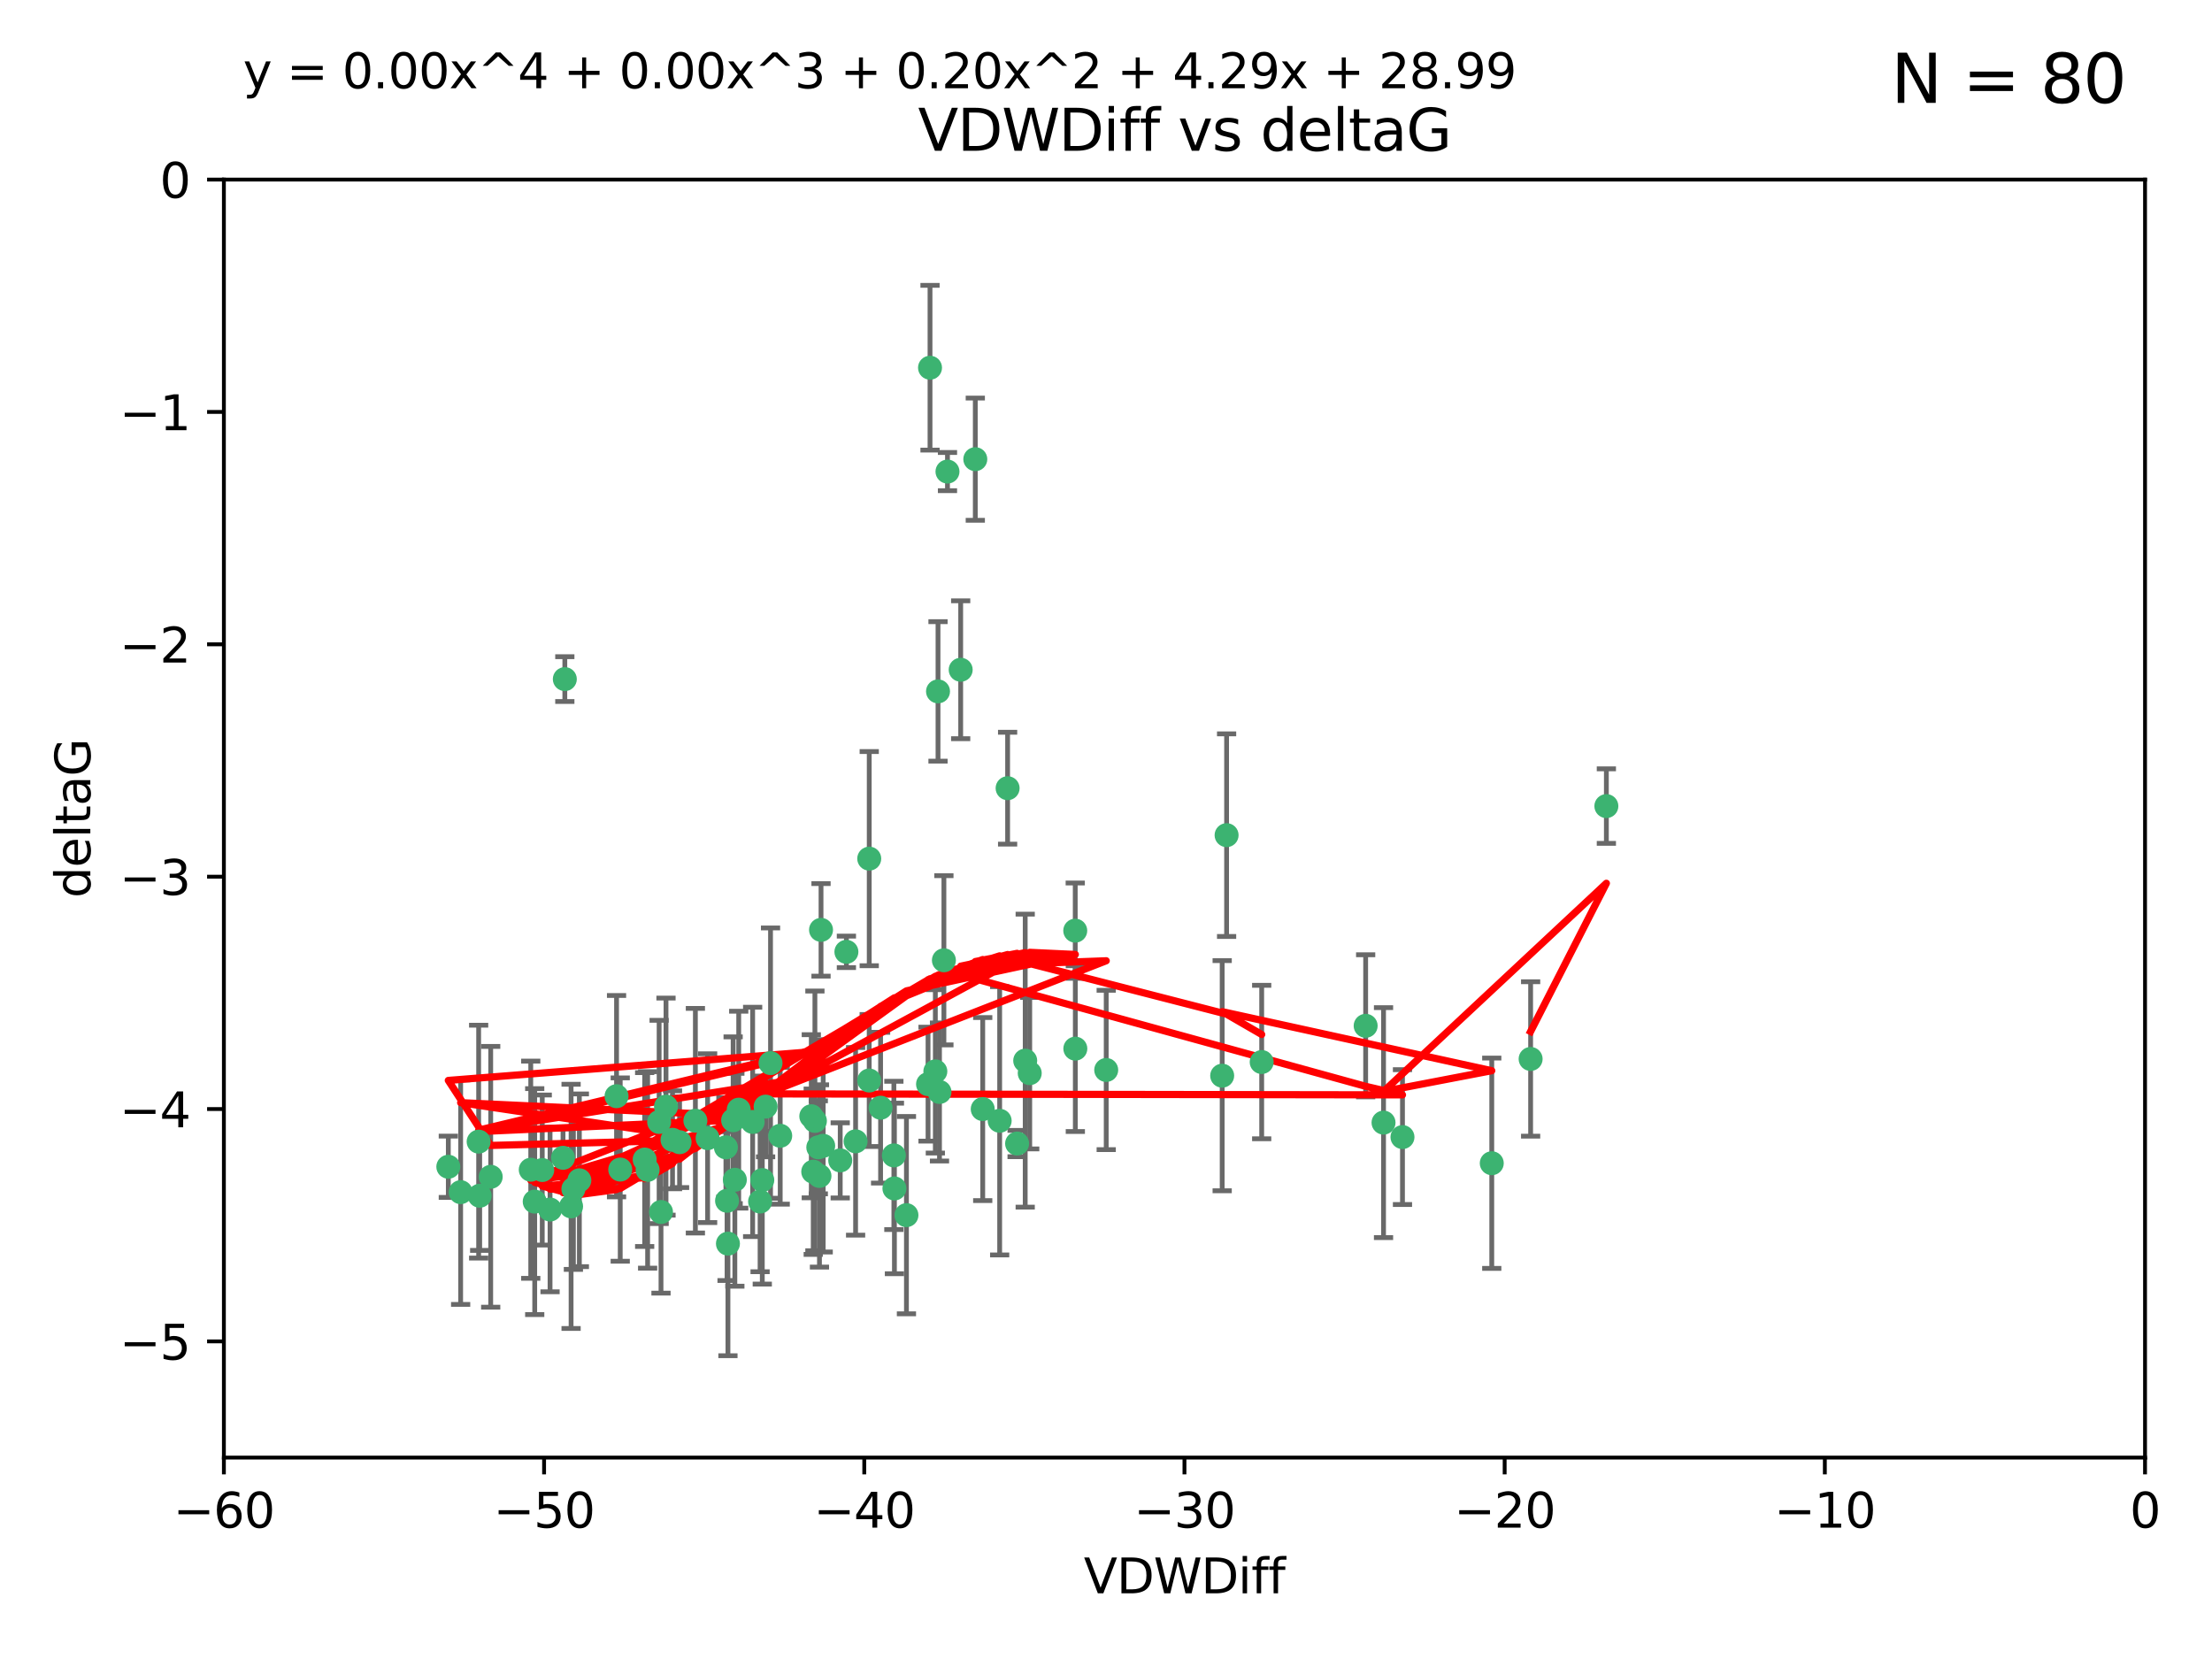 <?xml version="1.0" encoding="utf-8" standalone="no"?>
<!DOCTYPE svg PUBLIC "-//W3C//DTD SVG 1.1//EN"
  "http://www.w3.org/Graphics/SVG/1.1/DTD/svg11.dtd">
<svg xmlns:xlink="http://www.w3.org/1999/xlink" width="460.8pt" height="345.6pt" viewBox="0 0 460.8 345.6" xmlns="http://www.w3.org/2000/svg" version="1.1">
 <defs>
  <style type="text/css">*{stroke-linejoin: round; stroke-linecap: butt}</style>
 </defs>
 <g id="figure_1">
  <g id="patch_1">
   <path d="M 0 345.6 
L 460.8 345.6 
L 460.8 0 
L 0 0 
z
" style="fill: #ffffff"/>
  </g>
  <g id="axes_1">
   <g id="patch_2">
    <path d="M 46.64 303.64 
L 446.85 303.64 
L 446.85 37.411 
L 46.64 37.411 
z
" style="fill: #ffffff"/>
   </g>
   <g id="PathCollection_1">
    <defs>
     <path id="mc627d9323c" d="M 0 1.118 
C 0.297 1.118 0.581 1 0.791 0.791 
C 1 0.581 1.118 0.297 1.118 0 
C 1.118 -0.297 1 -0.581 0.791 -0.791 
C 0.581 -1 0.297 -1.118 0 -1.118 
C -0.297 -1.118 -0.581 -1 -0.791 -0.791 
C -1 -0.581 -1.118 -0.297 -1.118 0 
C -1.118 0.297 -1 0.581 -0.791 0.791 
C -0.581 1 -0.297 1.118 0 1.118 
z
" style="stroke: #3cb371"/>
    </defs>
    <g clip-path="url(#pc150b43459)">
     <use xlink:href="#mc627d9323c" x="151.221" y="239.011" style="fill: #3cb371; stroke: #3cb371"/>
     <use xlink:href="#mc627d9323c" x="111.391" y="250.316" style="fill: #3cb371; stroke: #3cb371"/>
     <use xlink:href="#mc627d9323c" x="120.692" y="245.88" style="fill: #3cb371; stroke: #3cb371"/>
     <use xlink:href="#mc627d9323c" x="128.438" y="228.355" style="fill: #3cb371; stroke: #3cb371"/>
     <use xlink:href="#mc627d9323c" x="153.89" y="231.167" style="fill: #3cb371; stroke: #3cb371"/>
     <use xlink:href="#mc627d9323c" x="95.96" y="248.347" style="fill: #3cb371; stroke: #3cb371"/>
     <use xlink:href="#mc627d9323c" x="147.41" y="237.101" style="fill: #3cb371; stroke: #3cb371"/>
     <use xlink:href="#mc627d9323c" x="102.222" y="245.151" style="fill: #3cb371; stroke: #3cb371"/>
     <use xlink:href="#mc627d9323c" x="93.393" y="243.057" style="fill: #3cb371; stroke: #3cb371"/>
     <use xlink:href="#mc627d9323c" x="170.466" y="239.012" style="fill: #3cb371; stroke: #3cb371"/>
     <use xlink:href="#mc627d9323c" x="186.325" y="247.575" style="fill: #3cb371; stroke: #3cb371"/>
     <use xlink:href="#mc627d9323c" x="170.71" y="244.971" style="fill: #3cb371; stroke: #3cb371"/>
     <use xlink:href="#mc627d9323c" x="99.927" y="249.096" style="fill: #3cb371; stroke: #3cb371"/>
     <use xlink:href="#mc627d9323c" x="152.724" y="233.364" style="fill: #3cb371; stroke: #3cb371"/>
     <use xlink:href="#mc627d9323c" x="151.46" y="250.142" style="fill: #3cb371; stroke: #3cb371"/>
     <use xlink:href="#mc627d9323c" x="129.205" y="243.641" style="fill: #3cb371; stroke: #3cb371"/>
     <use xlink:href="#mc627d9323c" x="114.586" y="251.967" style="fill: #3cb371; stroke: #3cb371"/>
     <use xlink:href="#mc627d9323c" x="160.515" y="221.462" style="fill: #3cb371; stroke: #3cb371"/>
     <use xlink:href="#mc627d9323c" x="181.071" y="225.088" style="fill: #3cb371; stroke: #3cb371"/>
     <use xlink:href="#mc627d9323c" x="169.007" y="232.534" style="fill: #3cb371; stroke: #3cb371"/>
     <use xlink:href="#mc627d9323c" x="169.761" y="233.502" style="fill: #3cb371; stroke: #3cb371"/>
     <use xlink:href="#mc627d9323c" x="138.74" y="230.526" style="fill: #3cb371; stroke: #3cb371"/>
     <use xlink:href="#mc627d9323c" x="134.295" y="241.556" style="fill: #3cb371; stroke: #3cb371"/>
     <use xlink:href="#mc627d9323c" x="140.098" y="237.443" style="fill: #3cb371; stroke: #3cb371"/>
     <use xlink:href="#mc627d9323c" x="110.566" y="243.675" style="fill: #3cb371; stroke: #3cb371"/>
     <use xlink:href="#mc627d9323c" x="162.533" y="236.602" style="fill: #3cb371; stroke: #3cb371"/>
     <use xlink:href="#mc627d9323c" x="99.711" y="237.823" style="fill: #3cb371; stroke: #3cb371"/>
     <use xlink:href="#mc627d9323c" x="171.486" y="238.695" style="fill: #3cb371; stroke: #3cb371"/>
     <use xlink:href="#mc627d9323c" x="186.209" y="240.695" style="fill: #3cb371; stroke: #3cb371"/>
     <use xlink:href="#mc627d9323c" x="181.077" y="178.869" style="fill: #3cb371; stroke: #3cb371"/>
     <use xlink:href="#mc627d9323c" x="119.448" y="247.682" style="fill: #3cb371; stroke: #3cb371"/>
     <use xlink:href="#mc627d9323c" x="118.968" y="251.31" style="fill: #3cb371; stroke: #3cb371"/>
     <use xlink:href="#mc627d9323c" x="112.961" y="243.739" style="fill: #3cb371; stroke: #3cb371"/>
     <use xlink:href="#mc627d9323c" x="134.911" y="243.713" style="fill: #3cb371; stroke: #3cb371"/>
     <use xlink:href="#mc627d9323c" x="158.798" y="245.83" style="fill: #3cb371; stroke: #3cb371"/>
     <use xlink:href="#mc627d9323c" x="156.79" y="233.712" style="fill: #3cb371; stroke: #3cb371"/>
     <use xlink:href="#mc627d9323c" x="175.035" y="241.73" style="fill: #3cb371; stroke: #3cb371"/>
     <use xlink:href="#mc627d9323c" x="141.568" y="237.937" style="fill: #3cb371; stroke: #3cb371"/>
     <use xlink:href="#mc627d9323c" x="171.035" y="193.709" style="fill: #3cb371; stroke: #3cb371"/>
     <use xlink:href="#mc627d9323c" x="153.083" y="245.769" style="fill: #3cb371; stroke: #3cb371"/>
     <use xlink:href="#mc627d9323c" x="169.413" y="244.088" style="fill: #3cb371; stroke: #3cb371"/>
     <use xlink:href="#mc627d9323c" x="151.644" y="259.074" style="fill: #3cb371; stroke: #3cb371"/>
     <use xlink:href="#mc627d9323c" x="117.663" y="141.469" style="fill: #3cb371; stroke: #3cb371"/>
     <use xlink:href="#mc627d9323c" x="193.74" y="76.602" style="fill: #3cb371; stroke: #3cb371"/>
     <use xlink:href="#mc627d9323c" x="144.861" y="233.462" style="fill: #3cb371; stroke: #3cb371"/>
     <use xlink:href="#mc627d9323c" x="117.288" y="241.193" style="fill: #3cb371; stroke: #3cb371"/>
     <use xlink:href="#mc627d9323c" x="137.308" y="233.723" style="fill: #3cb371; stroke: #3cb371"/>
     <use xlink:href="#mc627d9323c" x="137.699" y="252.481" style="fill: #3cb371; stroke: #3cb371"/>
     <use xlink:href="#mc627d9323c" x="158.341" y="250.302" style="fill: #3cb371; stroke: #3cb371"/>
     <use xlink:href="#mc627d9323c" x="214.511" y="223.559" style="fill: #3cb371; stroke: #3cb371"/>
     <use xlink:href="#mc627d9323c" x="223.993" y="193.873" style="fill: #3cb371; stroke: #3cb371"/>
     <use xlink:href="#mc627d9323c" x="203.173" y="95.653" style="fill: #3cb371; stroke: #3cb371"/>
     <use xlink:href="#mc627d9323c" x="211.88" y="238.222" style="fill: #3cb371; stroke: #3cb371"/>
     <use xlink:href="#mc627d9323c" x="195.715" y="227.477" style="fill: #3cb371; stroke: #3cb371"/>
     <use xlink:href="#mc627d9323c" x="178.237" y="237.76" style="fill: #3cb371; stroke: #3cb371"/>
     <use xlink:href="#mc627d9323c" x="188.828" y="253.138" style="fill: #3cb371; stroke: #3cb371"/>
     <use xlink:href="#mc627d9323c" x="224.011" y="218.451" style="fill: #3cb371; stroke: #3cb371"/>
     <use xlink:href="#mc627d9323c" x="193.329" y="225.849" style="fill: #3cb371; stroke: #3cb371"/>
     <use xlink:href="#mc627d9323c" x="204.72" y="231.04" style="fill: #3cb371; stroke: #3cb371"/>
     <use xlink:href="#mc627d9323c" x="183.443" y="230.756" style="fill: #3cb371; stroke: #3cb371"/>
     <use xlink:href="#mc627d9323c" x="209.904" y="164.196" style="fill: #3cb371; stroke: #3cb371"/>
     <use xlink:href="#mc627d9323c" x="196.632" y="200.046" style="fill: #3cb371; stroke: #3cb371"/>
     <use xlink:href="#mc627d9323c" x="197.378" y="98.239" style="fill: #3cb371; stroke: #3cb371"/>
     <use xlink:href="#mc627d9323c" x="284.491" y="213.695" style="fill: #3cb371; stroke: #3cb371"/>
     <use xlink:href="#mc627d9323c" x="292.162" y="236.875" style="fill: #3cb371; stroke: #3cb371"/>
     <use xlink:href="#mc627d9323c" x="159.489" y="230.536" style="fill: #3cb371; stroke: #3cb371"/>
     <use xlink:href="#mc627d9323c" x="230.445" y="222.895" style="fill: #3cb371; stroke: #3cb371"/>
     <use xlink:href="#mc627d9323c" x="200.128" y="139.522" style="fill: #3cb371; stroke: #3cb371"/>
     <use xlink:href="#mc627d9323c" x="213.569" y="220.951" style="fill: #3cb371; stroke: #3cb371"/>
     <use xlink:href="#mc627d9323c" x="195.406" y="144.029" style="fill: #3cb371; stroke: #3cb371"/>
     <use xlink:href="#mc627d9323c" x="176.321" y="198.286" style="fill: #3cb371; stroke: #3cb371"/>
     <use xlink:href="#mc627d9323c" x="194.849" y="223.183" style="fill: #3cb371; stroke: #3cb371"/>
     <use xlink:href="#mc627d9323c" x="208.249" y="233.481" style="fill: #3cb371; stroke: #3cb371"/>
     <use xlink:href="#mc627d9323c" x="255.522" y="173.979" style="fill: #3cb371; stroke: #3cb371"/>
     <use xlink:href="#mc627d9323c" x="262.833" y="221.242" style="fill: #3cb371; stroke: #3cb371"/>
     <use xlink:href="#mc627d9323c" x="254.602" y="224.085" style="fill: #3cb371; stroke: #3cb371"/>
     <use xlink:href="#mc627d9323c" x="310.762" y="242.322" style="fill: #3cb371; stroke: #3cb371"/>
     <use xlink:href="#mc627d9323c" x="288.215" y="233.861" style="fill: #3cb371; stroke: #3cb371"/>
     <use xlink:href="#mc627d9323c" x="334.635" y="167.925" style="fill: #3cb371; stroke: #3cb371"/>
     <use xlink:href="#mc627d9323c" x="318.857" y="220.6" style="fill: #3cb371; stroke: #3cb371"/>
    </g>
   </g>
   <g id="matplotlib.axis_1">
    <g id="xtick_1">
     <g id="line2d_1">
      <defs>
       <path id="m3950c29d6a" d="M 0 0 
L 0 3.5 
" style="stroke: #000000; stroke-width: 0.8"/>
      </defs>
      <g>
       <use xlink:href="#m3950c29d6a" x="46.64" y="303.64" style="stroke: #000000; stroke-width: 0.8"/>
      </g>
     </g>
     <g id="text_1">
      <!-- −60 -->
      <g transform="translate(36.088 318.238)scale(0.1 -0.1)">
       <defs>
        <path id="DejaVuSans-2212" d="M 678 2272 
L 4684 2272 
L 4684 1741 
L 678 1741 
L 678 2272 
z
" transform="scale(0.016)"/>
        <path id="DejaVuSans-36" d="M 2113 2584 
Q 1688 2584 1439 2293 
Q 1191 2003 1191 1497 
Q 1191 994 1439 701 
Q 1688 409 2113 409 
Q 2538 409 2786 701 
Q 3034 994 3034 1497 
Q 3034 2003 2786 2293 
Q 2538 2584 2113 2584 
z
M 3366 4563 
L 3366 3988 
Q 3128 4100 2886 4159 
Q 2644 4219 2406 4219 
Q 1781 4219 1451 3797 
Q 1122 3375 1075 2522 
Q 1259 2794 1537 2939 
Q 1816 3084 2150 3084 
Q 2853 3084 3261 2657 
Q 3669 2231 3669 1497 
Q 3669 778 3244 343 
Q 2819 -91 2113 -91 
Q 1303 -91 875 529 
Q 447 1150 447 2328 
Q 447 3434 972 4092 
Q 1497 4750 2381 4750 
Q 2619 4750 2861 4703 
Q 3103 4656 3366 4563 
z
" transform="scale(0.016)"/>
        <path id="DejaVuSans-30" d="M 2034 4250 
Q 1547 4250 1301 3770 
Q 1056 3291 1056 2328 
Q 1056 1369 1301 889 
Q 1547 409 2034 409 
Q 2525 409 2770 889 
Q 3016 1369 3016 2328 
Q 3016 3291 2770 3770 
Q 2525 4250 2034 4250 
z
M 2034 4750 
Q 2819 4750 3233 4129 
Q 3647 3509 3647 2328 
Q 3647 1150 3233 529 
Q 2819 -91 2034 -91 
Q 1250 -91 836 529 
Q 422 1150 422 2328 
Q 422 3509 836 4129 
Q 1250 4750 2034 4750 
z
" transform="scale(0.016)"/>
       </defs>
       <use xlink:href="#DejaVuSans-2212"/>
       <use xlink:href="#DejaVuSans-36" x="83.789"/>
       <use xlink:href="#DejaVuSans-30" x="147.412"/>
      </g>
     </g>
    </g>
    <g id="xtick_2">
     <g id="line2d_2">
      <g>
       <use xlink:href="#m3950c29d6a" x="113.342" y="303.64" style="stroke: #000000; stroke-width: 0.8"/>
      </g>
     </g>
     <g id="text_2">
      <!-- −50 -->
      <g transform="translate(102.789 318.238)scale(0.1 -0.1)">
       <defs>
        <path id="DejaVuSans-35" d="M 691 4666 
L 3169 4666 
L 3169 4134 
L 1269 4134 
L 1269 2991 
Q 1406 3038 1543 3061 
Q 1681 3084 1819 3084 
Q 2600 3084 3056 2656 
Q 3513 2228 3513 1497 
Q 3513 744 3044 326 
Q 2575 -91 1722 -91 
Q 1428 -91 1123 -41 
Q 819 9 494 109 
L 494 744 
Q 775 591 1075 516 
Q 1375 441 1709 441 
Q 2250 441 2565 725 
Q 2881 1009 2881 1497 
Q 2881 1984 2565 2268 
Q 2250 2553 1709 2553 
Q 1456 2553 1204 2497 
Q 953 2441 691 2322 
L 691 4666 
z
" transform="scale(0.016)"/>
       </defs>
       <use xlink:href="#DejaVuSans-2212"/>
       <use xlink:href="#DejaVuSans-35" x="83.789"/>
       <use xlink:href="#DejaVuSans-30" x="147.412"/>
      </g>
     </g>
    </g>
    <g id="xtick_3">
     <g id="line2d_3">
      <g>
       <use xlink:href="#m3950c29d6a" x="180.043" y="303.64" style="stroke: #000000; stroke-width: 0.8"/>
      </g>
     </g>
     <g id="text_3">
      <!-- −40 -->
      <g transform="translate(169.491 318.238)scale(0.1 -0.1)">
       <defs>
        <path id="DejaVuSans-34" d="M 2419 4116 
L 825 1625 
L 2419 1625 
L 2419 4116 
z
M 2253 4666 
L 3047 4666 
L 3047 1625 
L 3713 1625 
L 3713 1100 
L 3047 1100 
L 3047 0 
L 2419 0 
L 2419 1100 
L 313 1100 
L 313 1709 
L 2253 4666 
z
" transform="scale(0.016)"/>
       </defs>
       <use xlink:href="#DejaVuSans-2212"/>
       <use xlink:href="#DejaVuSans-34" x="83.789"/>
       <use xlink:href="#DejaVuSans-30" x="147.412"/>
      </g>
     </g>
    </g>
    <g id="xtick_4">
     <g id="line2d_4">
      <g>
       <use xlink:href="#m3950c29d6a" x="246.745" y="303.64" style="stroke: #000000; stroke-width: 0.8"/>
      </g>
     </g>
     <g id="text_4">
      <!-- −30 -->
      <g transform="translate(236.193 318.238)scale(0.1 -0.1)">
       <defs>
        <path id="DejaVuSans-33" d="M 2597 2516 
Q 3050 2419 3304 2112 
Q 3559 1806 3559 1356 
Q 3559 666 3084 287 
Q 2609 -91 1734 -91 
Q 1441 -91 1130 -33 
Q 819 25 488 141 
L 488 750 
Q 750 597 1062 519 
Q 1375 441 1716 441 
Q 2309 441 2620 675 
Q 2931 909 2931 1356 
Q 2931 1769 2642 2001 
Q 2353 2234 1838 2234 
L 1294 2234 
L 1294 2753 
L 1863 2753 
Q 2328 2753 2575 2939 
Q 2822 3125 2822 3475 
Q 2822 3834 2567 4026 
Q 2313 4219 1838 4219 
Q 1578 4219 1281 4162 
Q 984 4106 628 3988 
L 628 4550 
Q 988 4650 1302 4700 
Q 1616 4750 1894 4750 
Q 2613 4750 3031 4423 
Q 3450 4097 3450 3541 
Q 3450 3153 3228 2886 
Q 3006 2619 2597 2516 
z
" transform="scale(0.016)"/>
       </defs>
       <use xlink:href="#DejaVuSans-2212"/>
       <use xlink:href="#DejaVuSans-33" x="83.789"/>
       <use xlink:href="#DejaVuSans-30" x="147.412"/>
      </g>
     </g>
    </g>
    <g id="xtick_5">
     <g id="line2d_5">
      <g>
       <use xlink:href="#m3950c29d6a" x="313.447" y="303.64" style="stroke: #000000; stroke-width: 0.8"/>
      </g>
     </g>
     <g id="text_5">
      <!-- −20 -->
      <g transform="translate(302.894 318.238)scale(0.1 -0.1)">
       <defs>
        <path id="DejaVuSans-32" d="M 1228 531 
L 3431 531 
L 3431 0 
L 469 0 
L 469 531 
Q 828 903 1448 1529 
Q 2069 2156 2228 2338 
Q 2531 2678 2651 2914 
Q 2772 3150 2772 3378 
Q 2772 3750 2511 3984 
Q 2250 4219 1831 4219 
Q 1534 4219 1204 4116 
Q 875 4013 500 3803 
L 500 4441 
Q 881 4594 1212 4672 
Q 1544 4750 1819 4750 
Q 2544 4750 2975 4387 
Q 3406 4025 3406 3419 
Q 3406 3131 3298 2873 
Q 3191 2616 2906 2266 
Q 2828 2175 2409 1742 
Q 1991 1309 1228 531 
z
" transform="scale(0.016)"/>
       </defs>
       <use xlink:href="#DejaVuSans-2212"/>
       <use xlink:href="#DejaVuSans-32" x="83.789"/>
       <use xlink:href="#DejaVuSans-30" x="147.412"/>
      </g>
     </g>
    </g>
    <g id="xtick_6">
     <g id="line2d_6">
      <g>
       <use xlink:href="#m3950c29d6a" x="380.148" y="303.64" style="stroke: #000000; stroke-width: 0.8"/>
      </g>
     </g>
     <g id="text_6">
      <!-- −10 -->
      <g transform="translate(369.596 318.238)scale(0.1 -0.1)">
       <defs>
        <path id="DejaVuSans-31" d="M 794 531 
L 1825 531 
L 1825 4091 
L 703 3866 
L 703 4441 
L 1819 4666 
L 2450 4666 
L 2450 531 
L 3481 531 
L 3481 0 
L 794 0 
L 794 531 
z
" transform="scale(0.016)"/>
       </defs>
       <use xlink:href="#DejaVuSans-2212"/>
       <use xlink:href="#DejaVuSans-31" x="83.789"/>
       <use xlink:href="#DejaVuSans-30" x="147.412"/>
      </g>
     </g>
    </g>
    <g id="xtick_7">
     <g id="line2d_7">
      <g>
       <use xlink:href="#m3950c29d6a" x="446.85" y="303.64" style="stroke: #000000; stroke-width: 0.8"/>
      </g>
     </g>
     <g id="text_7">
      <!-- 0 -->
      <g transform="translate(443.669 318.238)scale(0.1 -0.1)">
       <use xlink:href="#DejaVuSans-30"/>
      </g>
     </g>
    </g>
    <g id="text_8">
     <!-- VDWDiff -->
     <g transform="translate(225.772 331.917)scale(0.1 -0.1)">
      <defs>
       <path id="DejaVuSans-56" d="M 1831 0 
L 50 4666 
L 709 4666 
L 2188 738 
L 3669 4666 
L 4325 4666 
L 2547 0 
L 1831 0 
z
" transform="scale(0.016)"/>
       <path id="DejaVuSans-44" d="M 1259 4147 
L 1259 519 
L 2022 519 
Q 2988 519 3436 956 
Q 3884 1394 3884 2338 
Q 3884 3275 3436 3711 
Q 2988 4147 2022 4147 
L 1259 4147 
z
M 628 4666 
L 1925 4666 
Q 3281 4666 3915 4102 
Q 4550 3538 4550 2338 
Q 4550 1131 3912 565 
Q 3275 0 1925 0 
L 628 0 
L 628 4666 
z
" transform="scale(0.016)"/>
       <path id="DejaVuSans-57" d="M 213 4666 
L 850 4666 
L 1831 722 
L 2809 4666 
L 3519 4666 
L 4500 722 
L 5478 4666 
L 6119 4666 
L 4947 0 
L 4153 0 
L 3169 4050 
L 2175 0 
L 1381 0 
L 213 4666 
z
" transform="scale(0.016)"/>
       <path id="DejaVuSans-69" d="M 603 3500 
L 1178 3500 
L 1178 0 
L 603 0 
L 603 3500 
z
M 603 4863 
L 1178 4863 
L 1178 4134 
L 603 4134 
L 603 4863 
z
" transform="scale(0.016)"/>
       <path id="DejaVuSans-66" d="M 2375 4863 
L 2375 4384 
L 1825 4384 
Q 1516 4384 1395 4259 
Q 1275 4134 1275 3809 
L 1275 3500 
L 2222 3500 
L 2222 3053 
L 1275 3053 
L 1275 0 
L 697 0 
L 697 3053 
L 147 3053 
L 147 3500 
L 697 3500 
L 697 3744 
Q 697 4328 969 4595 
Q 1241 4863 1831 4863 
L 2375 4863 
z
" transform="scale(0.016)"/>
      </defs>
      <use xlink:href="#DejaVuSans-56"/>
      <use xlink:href="#DejaVuSans-44" x="68.408"/>
      <use xlink:href="#DejaVuSans-57" x="145.41"/>
      <use xlink:href="#DejaVuSans-44" x="244.287"/>
      <use xlink:href="#DejaVuSans-69" x="321.289"/>
      <use xlink:href="#DejaVuSans-66" x="349.072"/>
      <use xlink:href="#DejaVuSans-66" x="384.277"/>
     </g>
    </g>
   </g>
   <g id="matplotlib.axis_2">
    <g id="ytick_1">
     <g id="line2d_8">
      <defs>
       <path id="m2ecf9b6975" d="M 0 0 
L -3.5 0 
" style="stroke: #000000; stroke-width: 0.8"/>
      </defs>
      <g>
       <use xlink:href="#m2ecf9b6975" x="46.64" y="279.437" style="stroke: #000000; stroke-width: 0.8"/>
      </g>
     </g>
     <g id="text_9">
      <!-- −5 -->
      <g transform="translate(24.898 283.237)scale(0.1 -0.1)">
       <use xlink:href="#DejaVuSans-2212"/>
       <use xlink:href="#DejaVuSans-35" x="83.789"/>
      </g>
     </g>
    </g>
    <g id="ytick_2">
     <g id="line2d_9">
      <g>
       <use xlink:href="#m2ecf9b6975" x="46.64" y="231.032" style="stroke: #000000; stroke-width: 0.8"/>
      </g>
     </g>
     <g id="text_10">
      <!-- −4 -->
      <g transform="translate(24.898 234.831)scale(0.1 -0.1)">
       <use xlink:href="#DejaVuSans-2212"/>
       <use xlink:href="#DejaVuSans-34" x="83.789"/>
      </g>
     </g>
    </g>
    <g id="ytick_3">
     <g id="line2d_10">
      <g>
       <use xlink:href="#m2ecf9b6975" x="46.64" y="182.627" style="stroke: #000000; stroke-width: 0.8"/>
      </g>
     </g>
     <g id="text_11">
      <!-- −3 -->
      <g transform="translate(24.898 186.426)scale(0.1 -0.1)">
       <use xlink:href="#DejaVuSans-2212"/>
       <use xlink:href="#DejaVuSans-33" x="83.789"/>
      </g>
     </g>
    </g>
    <g id="ytick_4">
     <g id="line2d_11">
      <g>
       <use xlink:href="#m2ecf9b6975" x="46.64" y="134.222" style="stroke: #000000; stroke-width: 0.8"/>
      </g>
     </g>
     <g id="text_12">
      <!-- −2 -->
      <g transform="translate(24.898 138.021)scale(0.1 -0.1)">
       <use xlink:href="#DejaVuSans-2212"/>
       <use xlink:href="#DejaVuSans-32" x="83.789"/>
      </g>
     </g>
    </g>
    <g id="ytick_5">
     <g id="line2d_12">
      <g>
       <use xlink:href="#m2ecf9b6975" x="46.64" y="85.816" style="stroke: #000000; stroke-width: 0.8"/>
      </g>
     </g>
     <g id="text_13">
      <!-- −1 -->
      <g transform="translate(24.898 89.616)scale(0.1 -0.1)">
       <use xlink:href="#DejaVuSans-2212"/>
       <use xlink:href="#DejaVuSans-31" x="83.789"/>
      </g>
     </g>
    </g>
    <g id="ytick_6">
     <g id="line2d_13">
      <g>
       <use xlink:href="#m2ecf9b6975" x="46.64" y="37.411" style="stroke: #000000; stroke-width: 0.8"/>
      </g>
     </g>
     <g id="text_14">
      <!-- 0 -->
      <g transform="translate(33.278 41.21)scale(0.1 -0.1)">
       <use xlink:href="#DejaVuSans-30"/>
      </g>
     </g>
    </g>
    <g id="text_15">
     <!-- deltaG -->
     <g transform="translate(18.818 187.064)rotate(-90)scale(0.1 -0.1)">
      <defs>
       <path id="DejaVuSans-64" d="M 2906 2969 
L 2906 4863 
L 3481 4863 
L 3481 0 
L 2906 0 
L 2906 525 
Q 2725 213 2448 61 
Q 2172 -91 1784 -91 
Q 1150 -91 751 415 
Q 353 922 353 1747 
Q 353 2572 751 3078 
Q 1150 3584 1784 3584 
Q 2172 3584 2448 3432 
Q 2725 3281 2906 2969 
z
M 947 1747 
Q 947 1113 1208 752 
Q 1469 391 1925 391 
Q 2381 391 2643 752 
Q 2906 1113 2906 1747 
Q 2906 2381 2643 2742 
Q 2381 3103 1925 3103 
Q 1469 3103 1208 2742 
Q 947 2381 947 1747 
z
" transform="scale(0.016)"/>
       <path id="DejaVuSans-65" d="M 3597 1894 
L 3597 1613 
L 953 1613 
Q 991 1019 1311 708 
Q 1631 397 2203 397 
Q 2534 397 2845 478 
Q 3156 559 3463 722 
L 3463 178 
Q 3153 47 2828 -22 
Q 2503 -91 2169 -91 
Q 1331 -91 842 396 
Q 353 884 353 1716 
Q 353 2575 817 3079 
Q 1281 3584 2069 3584 
Q 2775 3584 3186 3129 
Q 3597 2675 3597 1894 
z
M 3022 2063 
Q 3016 2534 2758 2815 
Q 2500 3097 2075 3097 
Q 1594 3097 1305 2825 
Q 1016 2553 972 2059 
L 3022 2063 
z
" transform="scale(0.016)"/>
       <path id="DejaVuSans-6c" d="M 603 4863 
L 1178 4863 
L 1178 0 
L 603 0 
L 603 4863 
z
" transform="scale(0.016)"/>
       <path id="DejaVuSans-74" d="M 1172 4494 
L 1172 3500 
L 2356 3500 
L 2356 3053 
L 1172 3053 
L 1172 1153 
Q 1172 725 1289 603 
Q 1406 481 1766 481 
L 2356 481 
L 2356 0 
L 1766 0 
Q 1100 0 847 248 
Q 594 497 594 1153 
L 594 3053 
L 172 3053 
L 172 3500 
L 594 3500 
L 594 4494 
L 1172 4494 
z
" transform="scale(0.016)"/>
       <path id="DejaVuSans-61" d="M 2194 1759 
Q 1497 1759 1228 1600 
Q 959 1441 959 1056 
Q 959 750 1161 570 
Q 1363 391 1709 391 
Q 2188 391 2477 730 
Q 2766 1069 2766 1631 
L 2766 1759 
L 2194 1759 
z
M 3341 1997 
L 3341 0 
L 2766 0 
L 2766 531 
Q 2569 213 2275 61 
Q 1981 -91 1556 -91 
Q 1019 -91 701 211 
Q 384 513 384 1019 
Q 384 1609 779 1909 
Q 1175 2209 1959 2209 
L 2766 2209 
L 2766 2266 
Q 2766 2663 2505 2880 
Q 2244 3097 1772 3097 
Q 1472 3097 1187 3025 
Q 903 2953 641 2809 
L 641 3341 
Q 956 3463 1253 3523 
Q 1550 3584 1831 3584 
Q 2591 3584 2966 3190 
Q 3341 2797 3341 1997 
z
" transform="scale(0.016)"/>
       <path id="DejaVuSans-47" d="M 3809 666 
L 3809 1919 
L 2778 1919 
L 2778 2438 
L 4434 2438 
L 4434 434 
Q 4069 175 3628 42 
Q 3188 -91 2688 -91 
Q 1594 -91 976 548 
Q 359 1188 359 2328 
Q 359 3472 976 4111 
Q 1594 4750 2688 4750 
Q 3144 4750 3555 4637 
Q 3966 4525 4313 4306 
L 4313 3634 
Q 3963 3931 3569 4081 
Q 3175 4231 2741 4231 
Q 1884 4231 1454 3753 
Q 1025 3275 1025 2328 
Q 1025 1384 1454 906 
Q 1884 428 2741 428 
Q 3075 428 3337 486 
Q 3600 544 3809 666 
z
" transform="scale(0.016)"/>
      </defs>
      <use xlink:href="#DejaVuSans-64"/>
      <use xlink:href="#DejaVuSans-65" x="63.477"/>
      <use xlink:href="#DejaVuSans-6c" x="125"/>
      <use xlink:href="#DejaVuSans-74" x="152.783"/>
      <use xlink:href="#DejaVuSans-61" x="191.992"/>
      <use xlink:href="#DejaVuSans-47" x="253.271"/>
     </g>
    </g>
   </g>
   <g id="LineCollection_1">
    <path d="M 151.221 249.332 
L 151.221 228.691 
" clip-path="url(#pc150b43459)" style="fill: none; stroke: #696969"/>
    <path d="M 111.391 273.851 
L 111.391 226.78 
" clip-path="url(#pc150b43459)" style="fill: none; stroke: #696969"/>
    <path d="M 120.692 263.87 
L 120.692 227.891 
" clip-path="url(#pc150b43459)" style="fill: none; stroke: #696969"/>
    <path d="M 128.438 249.329 
L 128.438 207.382 
" clip-path="url(#pc150b43459)" style="fill: none; stroke: #696969"/>
    <path d="M 153.89 251.678 
L 153.89 210.656 
" clip-path="url(#pc150b43459)" style="fill: none; stroke: #696969"/>
    <path d="M 95.96 271.729 
L 95.96 224.965 
" clip-path="url(#pc150b43459)" style="fill: none; stroke: #696969"/>
    <path d="M 147.41 254.682 
L 147.41 219.519 
" clip-path="url(#pc150b43459)" style="fill: none; stroke: #696969"/>
    <path d="M 102.222 272.312 
L 102.222 217.99 
" clip-path="url(#pc150b43459)" style="fill: none; stroke: #696969"/>
    <path d="M 93.393 249.446 
L 93.393 236.669 
" clip-path="url(#pc150b43459)" style="fill: none; stroke: #696969"/>
    <path d="M 170.466 248.696 
L 170.466 229.327 
" clip-path="url(#pc150b43459)" style="fill: none; stroke: #696969"/>
    <path d="M 186.325 265.34 
L 186.325 229.81 
" clip-path="url(#pc150b43459)" style="fill: none; stroke: #696969"/>
    <path d="M 170.71 263.96 
L 170.71 225.982 
" clip-path="url(#pc150b43459)" style="fill: none; stroke: #696969"/>
    <path d="M 99.927 260.481 
L 99.927 237.71 
" clip-path="url(#pc150b43459)" style="fill: none; stroke: #696969"/>
    <path d="M 152.724 250.731 
L 152.724 215.997 
" clip-path="url(#pc150b43459)" style="fill: none; stroke: #696969"/>
    <path d="M 151.46 266.753 
L 151.46 233.531 
" clip-path="url(#pc150b43459)" style="fill: none; stroke: #696969"/>
    <path d="M 129.205 262.737 
L 129.205 224.544 
" clip-path="url(#pc150b43459)" style="fill: none; stroke: #696969"/>
    <path d="M 114.586 269.097 
L 114.586 234.836 
" clip-path="url(#pc150b43459)" style="fill: none; stroke: #696969"/>
    <path d="M 160.515 249.617 
L 160.515 193.307 
" clip-path="url(#pc150b43459)" style="fill: none; stroke: #696969"/>
    <path d="M 181.071 238.836 
L 181.071 211.34 
" clip-path="url(#pc150b43459)" style="fill: none; stroke: #696969"/>
    <path d="M 169.007 249.526 
L 169.007 215.542 
" clip-path="url(#pc150b43459)" style="fill: none; stroke: #696969"/>
    <path d="M 169.761 260.554 
L 169.761 206.45 
" clip-path="url(#pc150b43459)" style="fill: none; stroke: #696969"/>
    <path d="M 138.74 253.132 
L 138.74 207.921 
" clip-path="url(#pc150b43459)" style="fill: none; stroke: #696969"/>
    <path d="M 134.295 259.663 
L 134.295 223.449 
" clip-path="url(#pc150b43459)" style="fill: none; stroke: #696969"/>
    <path d="M 140.098 247.65 
L 140.098 227.236 
" clip-path="url(#pc150b43459)" style="fill: none; stroke: #696969"/>
    <path d="M 110.566 266.303 
L 110.566 221.048 
" clip-path="url(#pc150b43459)" style="fill: none; stroke: #696969"/>
    <path d="M 162.533 250.846 
L 162.533 222.359 
" clip-path="url(#pc150b43459)" style="fill: none; stroke: #696969"/>
    <path d="M 99.711 262.077 
L 99.711 213.568 
" clip-path="url(#pc150b43459)" style="fill: none; stroke: #696969"/>
    <path d="M 171.486 260.812 
L 171.486 216.578 
" clip-path="url(#pc150b43459)" style="fill: none; stroke: #696969"/>
    <path d="M 186.209 256.139 
L 186.209 225.251 
" clip-path="url(#pc150b43459)" style="fill: none; stroke: #696969"/>
    <path d="M 181.077 201.178 
L 181.077 156.56 
" clip-path="url(#pc150b43459)" style="fill: none; stroke: #696969"/>
    <path d="M 119.448 264.439 
L 119.448 230.926 
" clip-path="url(#pc150b43459)" style="fill: none; stroke: #696969"/>
    <path d="M 118.968 276.746 
L 118.968 225.873 
" clip-path="url(#pc150b43459)" style="fill: none; stroke: #696969"/>
    <path d="M 112.961 259.37 
L 112.961 228.107 
" clip-path="url(#pc150b43459)" style="fill: none; stroke: #696969"/>
    <path d="M 134.911 264.178 
L 134.911 223.248 
" clip-path="url(#pc150b43459)" style="fill: none; stroke: #696969"/>
    <path d="M 158.798 267.497 
L 158.798 224.162 
" clip-path="url(#pc150b43459)" style="fill: none; stroke: #696969"/>
    <path d="M 156.79 257.598 
L 156.79 209.826 
" clip-path="url(#pc150b43459)" style="fill: none; stroke: #696969"/>
    <path d="M 175.035 249.557 
L 175.035 233.903 
" clip-path="url(#pc150b43459)" style="fill: none; stroke: #696969"/>
    <path d="M 141.568 247.386 
L 141.568 228.488 
" clip-path="url(#pc150b43459)" style="fill: none; stroke: #696969"/>
    <path d="M 171.035 203.348 
L 171.035 184.071 
" clip-path="url(#pc150b43459)" style="fill: none; stroke: #696969"/>
    <path d="M 153.083 267.941 
L 153.083 223.597 
" clip-path="url(#pc150b43459)" style="fill: none; stroke: #696969"/>
    <path d="M 169.413 261.318 
L 169.413 226.858 
" clip-path="url(#pc150b43459)" style="fill: none; stroke: #696969"/>
    <path d="M 151.644 282.417 
L 151.644 235.732 
" clip-path="url(#pc150b43459)" style="fill: none; stroke: #696969"/>
    <path d="M 117.663 146.137 
L 117.663 136.802 
" clip-path="url(#pc150b43459)" style="fill: none; stroke: #696969"/>
    <path d="M 193.74 93.762 
L 193.74 59.442 
" clip-path="url(#pc150b43459)" style="fill: none; stroke: #696969"/>
    <path d="M 144.861 256.854 
L 144.861 210.07 
" clip-path="url(#pc150b43459)" style="fill: none; stroke: #696969"/>
    <path d="M 117.288 247.22 
L 117.288 235.166 
" clip-path="url(#pc150b43459)" style="fill: none; stroke: #696969"/>
    <path d="M 137.308 254.896 
L 137.308 212.549 
" clip-path="url(#pc150b43459)" style="fill: none; stroke: #696969"/>
    <path d="M 137.699 269.381 
L 137.699 235.581 
" clip-path="url(#pc150b43459)" style="fill: none; stroke: #696969"/>
    <path d="M 158.341 264.925 
L 158.341 235.679 
" clip-path="url(#pc150b43459)" style="fill: none; stroke: #696969"/>
    <path d="M 214.511 239.336 
L 214.511 207.781 
" clip-path="url(#pc150b43459)" style="fill: none; stroke: #696969"/>
    <path d="M 223.993 203.802 
L 223.993 183.944 
" clip-path="url(#pc150b43459)" style="fill: none; stroke: #696969"/>
    <path d="M 203.173 108.382 
L 203.173 82.923 
" clip-path="url(#pc150b43459)" style="fill: none; stroke: #696969"/>
    <path d="M 211.88 240.963 
L 211.88 235.481 
" clip-path="url(#pc150b43459)" style="fill: none; stroke: #696969"/>
    <path d="M 195.715 241.86 
L 195.715 213.095 
" clip-path="url(#pc150b43459)" style="fill: none; stroke: #696969"/>
    <path d="M 178.237 257.301 
L 178.237 218.218 
" clip-path="url(#pc150b43459)" style="fill: none; stroke: #696969"/>
    <path d="M 188.828 273.691 
L 188.828 232.586 
" clip-path="url(#pc150b43459)" style="fill: none; stroke: #696969"/>
    <path d="M 224.011 235.713 
L 224.011 201.188 
" clip-path="url(#pc150b43459)" style="fill: none; stroke: #696969"/>
    <path d="M 193.329 237.72 
L 193.329 213.978 
" clip-path="url(#pc150b43459)" style="fill: none; stroke: #696969"/>
    <path d="M 204.72 250.104 
L 204.72 211.975 
" clip-path="url(#pc150b43459)" style="fill: none; stroke: #696969"/>
    <path d="M 183.443 246.458 
L 183.443 215.054 
" clip-path="url(#pc150b43459)" style="fill: none; stroke: #696969"/>
    <path d="M 209.904 175.847 
L 209.904 152.545 
" clip-path="url(#pc150b43459)" style="fill: none; stroke: #696969"/>
    <path d="M 196.632 217.668 
L 196.632 182.424 
" clip-path="url(#pc150b43459)" style="fill: none; stroke: #696969"/>
    <path d="M 197.378 102.217 
L 197.378 94.26 
" clip-path="url(#pc150b43459)" style="fill: none; stroke: #696969"/>
    <path d="M 284.491 228.496 
L 284.491 198.895 
" clip-path="url(#pc150b43459)" style="fill: none; stroke: #696969"/>
    <path d="M 292.162 250.922 
L 292.162 222.829 
" clip-path="url(#pc150b43459)" style="fill: none; stroke: #696969"/>
    <path d="M 159.489 240.987 
L 159.489 220.084 
" clip-path="url(#pc150b43459)" style="fill: none; stroke: #696969"/>
    <path d="M 230.445 239.489 
L 230.445 206.3 
" clip-path="url(#pc150b43459)" style="fill: none; stroke: #696969"/>
    <path d="M 200.128 153.884 
L 200.128 125.16 
" clip-path="url(#pc150b43459)" style="fill: none; stroke: #696969"/>
    <path d="M 213.569 251.471 
L 213.569 190.431 
" clip-path="url(#pc150b43459)" style="fill: none; stroke: #696969"/>
    <path d="M 195.406 158.556 
L 195.406 129.503 
" clip-path="url(#pc150b43459)" style="fill: none; stroke: #696969"/>
    <path d="M 176.321 201.563 
L 176.321 195.009 
" clip-path="url(#pc150b43459)" style="fill: none; stroke: #696969"/>
    <path d="M 194.849 240.197 
L 194.849 206.168 
" clip-path="url(#pc150b43459)" style="fill: none; stroke: #696969"/>
    <path d="M 208.249 261.427 
L 208.249 205.535 
" clip-path="url(#pc150b43459)" style="fill: none; stroke: #696969"/>
    <path d="M 255.522 195.085 
L 255.522 152.873 
" clip-path="url(#pc150b43459)" style="fill: none; stroke: #696969"/>
    <path d="M 262.833 237.227 
L 262.833 205.257 
" clip-path="url(#pc150b43459)" style="fill: none; stroke: #696969"/>
    <path d="M 254.602 248.056 
L 254.602 200.114 
" clip-path="url(#pc150b43459)" style="fill: none; stroke: #696969"/>
    <path d="M 310.762 264.227 
L 310.762 220.417 
" clip-path="url(#pc150b43459)" style="fill: none; stroke: #696969"/>
    <path d="M 288.215 257.815 
L 288.215 209.906 
" clip-path="url(#pc150b43459)" style="fill: none; stroke: #696969"/>
    <path d="M 334.635 175.69 
L 334.635 160.161 
" clip-path="url(#pc150b43459)" style="fill: none; stroke: #696969"/>
    <path d="M 318.857 236.686 
L 318.857 204.513 
" clip-path="url(#pc150b43459)" style="fill: none; stroke: #696969"/>
   </g>
   <g id="line2d_14">
    <defs>
     <path id="m559bdac736" d="M 2 0 
L -2 -0 
" style="stroke: #696969"/>
    </defs>
    <g clip-path="url(#pc150b43459)">
     <use xlink:href="#m559bdac736" x="151.221" y="249.332" style="fill: #696969; stroke: #696969"/>
     <use xlink:href="#m559bdac736" x="111.391" y="273.851" style="fill: #696969; stroke: #696969"/>
     <use xlink:href="#m559bdac736" x="120.692" y="263.87" style="fill: #696969; stroke: #696969"/>
     <use xlink:href="#m559bdac736" x="128.438" y="249.329" style="fill: #696969; stroke: #696969"/>
     <use xlink:href="#m559bdac736" x="153.89" y="251.678" style="fill: #696969; stroke: #696969"/>
     <use xlink:href="#m559bdac736" x="95.96" y="271.729" style="fill: #696969; stroke: #696969"/>
     <use xlink:href="#m559bdac736" x="147.41" y="254.682" style="fill: #696969; stroke: #696969"/>
     <use xlink:href="#m559bdac736" x="102.222" y="272.312" style="fill: #696969; stroke: #696969"/>
     <use xlink:href="#m559bdac736" x="93.393" y="249.446" style="fill: #696969; stroke: #696969"/>
     <use xlink:href="#m559bdac736" x="170.466" y="248.696" style="fill: #696969; stroke: #696969"/>
     <use xlink:href="#m559bdac736" x="186.325" y="265.34" style="fill: #696969; stroke: #696969"/>
     <use xlink:href="#m559bdac736" x="170.71" y="263.96" style="fill: #696969; stroke: #696969"/>
     <use xlink:href="#m559bdac736" x="99.927" y="260.481" style="fill: #696969; stroke: #696969"/>
     <use xlink:href="#m559bdac736" x="152.724" y="250.731" style="fill: #696969; stroke: #696969"/>
     <use xlink:href="#m559bdac736" x="151.46" y="266.753" style="fill: #696969; stroke: #696969"/>
     <use xlink:href="#m559bdac736" x="129.205" y="262.737" style="fill: #696969; stroke: #696969"/>
     <use xlink:href="#m559bdac736" x="114.586" y="269.097" style="fill: #696969; stroke: #696969"/>
     <use xlink:href="#m559bdac736" x="160.515" y="249.617" style="fill: #696969; stroke: #696969"/>
     <use xlink:href="#m559bdac736" x="181.071" y="238.836" style="fill: #696969; stroke: #696969"/>
     <use xlink:href="#m559bdac736" x="169.007" y="249.526" style="fill: #696969; stroke: #696969"/>
     <use xlink:href="#m559bdac736" x="169.761" y="260.554" style="fill: #696969; stroke: #696969"/>
     <use xlink:href="#m559bdac736" x="138.74" y="253.132" style="fill: #696969; stroke: #696969"/>
     <use xlink:href="#m559bdac736" x="134.295" y="259.663" style="fill: #696969; stroke: #696969"/>
     <use xlink:href="#m559bdac736" x="140.098" y="247.65" style="fill: #696969; stroke: #696969"/>
     <use xlink:href="#m559bdac736" x="110.566" y="266.303" style="fill: #696969; stroke: #696969"/>
     <use xlink:href="#m559bdac736" x="162.533" y="250.846" style="fill: #696969; stroke: #696969"/>
     <use xlink:href="#m559bdac736" x="99.711" y="262.077" style="fill: #696969; stroke: #696969"/>
     <use xlink:href="#m559bdac736" x="171.486" y="260.812" style="fill: #696969; stroke: #696969"/>
     <use xlink:href="#m559bdac736" x="186.209" y="256.139" style="fill: #696969; stroke: #696969"/>
     <use xlink:href="#m559bdac736" x="181.077" y="201.178" style="fill: #696969; stroke: #696969"/>
     <use xlink:href="#m559bdac736" x="119.448" y="264.439" style="fill: #696969; stroke: #696969"/>
     <use xlink:href="#m559bdac736" x="118.968" y="276.746" style="fill: #696969; stroke: #696969"/>
     <use xlink:href="#m559bdac736" x="112.961" y="259.37" style="fill: #696969; stroke: #696969"/>
     <use xlink:href="#m559bdac736" x="134.911" y="264.178" style="fill: #696969; stroke: #696969"/>
     <use xlink:href="#m559bdac736" x="158.798" y="267.497" style="fill: #696969; stroke: #696969"/>
     <use xlink:href="#m559bdac736" x="156.79" y="257.598" style="fill: #696969; stroke: #696969"/>
     <use xlink:href="#m559bdac736" x="175.035" y="249.557" style="fill: #696969; stroke: #696969"/>
     <use xlink:href="#m559bdac736" x="141.568" y="247.386" style="fill: #696969; stroke: #696969"/>
     <use xlink:href="#m559bdac736" x="171.035" y="203.348" style="fill: #696969; stroke: #696969"/>
     <use xlink:href="#m559bdac736" x="153.083" y="267.941" style="fill: #696969; stroke: #696969"/>
     <use xlink:href="#m559bdac736" x="169.413" y="261.318" style="fill: #696969; stroke: #696969"/>
     <use xlink:href="#m559bdac736" x="151.644" y="282.417" style="fill: #696969; stroke: #696969"/>
     <use xlink:href="#m559bdac736" x="117.663" y="146.137" style="fill: #696969; stroke: #696969"/>
     <use xlink:href="#m559bdac736" x="193.74" y="93.762" style="fill: #696969; stroke: #696969"/>
     <use xlink:href="#m559bdac736" x="144.861" y="256.854" style="fill: #696969; stroke: #696969"/>
     <use xlink:href="#m559bdac736" x="117.288" y="247.22" style="fill: #696969; stroke: #696969"/>
     <use xlink:href="#m559bdac736" x="137.308" y="254.896" style="fill: #696969; stroke: #696969"/>
     <use xlink:href="#m559bdac736" x="137.699" y="269.381" style="fill: #696969; stroke: #696969"/>
     <use xlink:href="#m559bdac736" x="158.341" y="264.925" style="fill: #696969; stroke: #696969"/>
     <use xlink:href="#m559bdac736" x="214.511" y="239.336" style="fill: #696969; stroke: #696969"/>
     <use xlink:href="#m559bdac736" x="223.993" y="203.802" style="fill: #696969; stroke: #696969"/>
     <use xlink:href="#m559bdac736" x="203.173" y="108.382" style="fill: #696969; stroke: #696969"/>
     <use xlink:href="#m559bdac736" x="211.88" y="240.963" style="fill: #696969; stroke: #696969"/>
     <use xlink:href="#m559bdac736" x="195.715" y="241.86" style="fill: #696969; stroke: #696969"/>
     <use xlink:href="#m559bdac736" x="178.237" y="257.301" style="fill: #696969; stroke: #696969"/>
     <use xlink:href="#m559bdac736" x="188.828" y="273.691" style="fill: #696969; stroke: #696969"/>
     <use xlink:href="#m559bdac736" x="224.011" y="235.713" style="fill: #696969; stroke: #696969"/>
     <use xlink:href="#m559bdac736" x="193.329" y="237.72" style="fill: #696969; stroke: #696969"/>
     <use xlink:href="#m559bdac736" x="204.72" y="250.104" style="fill: #696969; stroke: #696969"/>
     <use xlink:href="#m559bdac736" x="183.443" y="246.458" style="fill: #696969; stroke: #696969"/>
     <use xlink:href="#m559bdac736" x="209.904" y="175.847" style="fill: #696969; stroke: #696969"/>
     <use xlink:href="#m559bdac736" x="196.632" y="217.668" style="fill: #696969; stroke: #696969"/>
     <use xlink:href="#m559bdac736" x="197.378" y="102.217" style="fill: #696969; stroke: #696969"/>
     <use xlink:href="#m559bdac736" x="284.491" y="228.496" style="fill: #696969; stroke: #696969"/>
     <use xlink:href="#m559bdac736" x="292.162" y="250.922" style="fill: #696969; stroke: #696969"/>
     <use xlink:href="#m559bdac736" x="159.489" y="240.987" style="fill: #696969; stroke: #696969"/>
     <use xlink:href="#m559bdac736" x="230.445" y="239.489" style="fill: #696969; stroke: #696969"/>
     <use xlink:href="#m559bdac736" x="200.128" y="153.884" style="fill: #696969; stroke: #696969"/>
     <use xlink:href="#m559bdac736" x="213.569" y="251.471" style="fill: #696969; stroke: #696969"/>
     <use xlink:href="#m559bdac736" x="195.406" y="158.556" style="fill: #696969; stroke: #696969"/>
     <use xlink:href="#m559bdac736" x="176.321" y="201.563" style="fill: #696969; stroke: #696969"/>
     <use xlink:href="#m559bdac736" x="194.849" y="240.197" style="fill: #696969; stroke: #696969"/>
     <use xlink:href="#m559bdac736" x="208.249" y="261.427" style="fill: #696969; stroke: #696969"/>
     <use xlink:href="#m559bdac736" x="255.522" y="195.085" style="fill: #696969; stroke: #696969"/>
     <use xlink:href="#m559bdac736" x="262.833" y="237.227" style="fill: #696969; stroke: #696969"/>
     <use xlink:href="#m559bdac736" x="254.602" y="248.056" style="fill: #696969; stroke: #696969"/>
     <use xlink:href="#m559bdac736" x="310.762" y="264.227" style="fill: #696969; stroke: #696969"/>
     <use xlink:href="#m559bdac736" x="288.215" y="257.815" style="fill: #696969; stroke: #696969"/>
     <use xlink:href="#m559bdac736" x="334.635" y="175.69" style="fill: #696969; stroke: #696969"/>
     <use xlink:href="#m559bdac736" x="318.857" y="236.686" style="fill: #696969; stroke: #696969"/>
    </g>
   </g>
   <g id="line2d_15">
    <g clip-path="url(#pc150b43459)">
     <use xlink:href="#m559bdac736" x="151.221" y="228.691" style="fill: #696969; stroke: #696969"/>
     <use xlink:href="#m559bdac736" x="111.391" y="226.78" style="fill: #696969; stroke: #696969"/>
     <use xlink:href="#m559bdac736" x="120.692" y="227.891" style="fill: #696969; stroke: #696969"/>
     <use xlink:href="#m559bdac736" x="128.438" y="207.382" style="fill: #696969; stroke: #696969"/>
     <use xlink:href="#m559bdac736" x="153.89" y="210.656" style="fill: #696969; stroke: #696969"/>
     <use xlink:href="#m559bdac736" x="95.96" y="224.965" style="fill: #696969; stroke: #696969"/>
     <use xlink:href="#m559bdac736" x="147.41" y="219.519" style="fill: #696969; stroke: #696969"/>
     <use xlink:href="#m559bdac736" x="102.222" y="217.99" style="fill: #696969; stroke: #696969"/>
     <use xlink:href="#m559bdac736" x="93.393" y="236.669" style="fill: #696969; stroke: #696969"/>
     <use xlink:href="#m559bdac736" x="170.466" y="229.327" style="fill: #696969; stroke: #696969"/>
     <use xlink:href="#m559bdac736" x="186.325" y="229.81" style="fill: #696969; stroke: #696969"/>
     <use xlink:href="#m559bdac736" x="170.71" y="225.982" style="fill: #696969; stroke: #696969"/>
     <use xlink:href="#m559bdac736" x="99.927" y="237.71" style="fill: #696969; stroke: #696969"/>
     <use xlink:href="#m559bdac736" x="152.724" y="215.997" style="fill: #696969; stroke: #696969"/>
     <use xlink:href="#m559bdac736" x="151.46" y="233.531" style="fill: #696969; stroke: #696969"/>
     <use xlink:href="#m559bdac736" x="129.205" y="224.544" style="fill: #696969; stroke: #696969"/>
     <use xlink:href="#m559bdac736" x="114.586" y="234.836" style="fill: #696969; stroke: #696969"/>
     <use xlink:href="#m559bdac736" x="160.515" y="193.307" style="fill: #696969; stroke: #696969"/>
     <use xlink:href="#m559bdac736" x="181.071" y="211.34" style="fill: #696969; stroke: #696969"/>
     <use xlink:href="#m559bdac736" x="169.007" y="215.542" style="fill: #696969; stroke: #696969"/>
     <use xlink:href="#m559bdac736" x="169.761" y="206.45" style="fill: #696969; stroke: #696969"/>
     <use xlink:href="#m559bdac736" x="138.74" y="207.921" style="fill: #696969; stroke: #696969"/>
     <use xlink:href="#m559bdac736" x="134.295" y="223.449" style="fill: #696969; stroke: #696969"/>
     <use xlink:href="#m559bdac736" x="140.098" y="227.236" style="fill: #696969; stroke: #696969"/>
     <use xlink:href="#m559bdac736" x="110.566" y="221.048" style="fill: #696969; stroke: #696969"/>
     <use xlink:href="#m559bdac736" x="162.533" y="222.359" style="fill: #696969; stroke: #696969"/>
     <use xlink:href="#m559bdac736" x="99.711" y="213.568" style="fill: #696969; stroke: #696969"/>
     <use xlink:href="#m559bdac736" x="171.486" y="216.578" style="fill: #696969; stroke: #696969"/>
     <use xlink:href="#m559bdac736" x="186.209" y="225.251" style="fill: #696969; stroke: #696969"/>
     <use xlink:href="#m559bdac736" x="181.077" y="156.56" style="fill: #696969; stroke: #696969"/>
     <use xlink:href="#m559bdac736" x="119.448" y="230.926" style="fill: #696969; stroke: #696969"/>
     <use xlink:href="#m559bdac736" x="118.968" y="225.873" style="fill: #696969; stroke: #696969"/>
     <use xlink:href="#m559bdac736" x="112.961" y="228.107" style="fill: #696969; stroke: #696969"/>
     <use xlink:href="#m559bdac736" x="134.911" y="223.248" style="fill: #696969; stroke: #696969"/>
     <use xlink:href="#m559bdac736" x="158.798" y="224.162" style="fill: #696969; stroke: #696969"/>
     <use xlink:href="#m559bdac736" x="156.79" y="209.826" style="fill: #696969; stroke: #696969"/>
     <use xlink:href="#m559bdac736" x="175.035" y="233.903" style="fill: #696969; stroke: #696969"/>
     <use xlink:href="#m559bdac736" x="141.568" y="228.488" style="fill: #696969; stroke: #696969"/>
     <use xlink:href="#m559bdac736" x="171.035" y="184.071" style="fill: #696969; stroke: #696969"/>
     <use xlink:href="#m559bdac736" x="153.083" y="223.597" style="fill: #696969; stroke: #696969"/>
     <use xlink:href="#m559bdac736" x="169.413" y="226.858" style="fill: #696969; stroke: #696969"/>
     <use xlink:href="#m559bdac736" x="151.644" y="235.732" style="fill: #696969; stroke: #696969"/>
     <use xlink:href="#m559bdac736" x="117.663" y="136.802" style="fill: #696969; stroke: #696969"/>
     <use xlink:href="#m559bdac736" x="193.74" y="59.442" style="fill: #696969; stroke: #696969"/>
     <use xlink:href="#m559bdac736" x="144.861" y="210.07" style="fill: #696969; stroke: #696969"/>
     <use xlink:href="#m559bdac736" x="117.288" y="235.166" style="fill: #696969; stroke: #696969"/>
     <use xlink:href="#m559bdac736" x="137.308" y="212.549" style="fill: #696969; stroke: #696969"/>
     <use xlink:href="#m559bdac736" x="137.699" y="235.581" style="fill: #696969; stroke: #696969"/>
     <use xlink:href="#m559bdac736" x="158.341" y="235.679" style="fill: #696969; stroke: #696969"/>
     <use xlink:href="#m559bdac736" x="214.511" y="207.781" style="fill: #696969; stroke: #696969"/>
     <use xlink:href="#m559bdac736" x="223.993" y="183.944" style="fill: #696969; stroke: #696969"/>
     <use xlink:href="#m559bdac736" x="203.173" y="82.923" style="fill: #696969; stroke: #696969"/>
     <use xlink:href="#m559bdac736" x="211.88" y="235.481" style="fill: #696969; stroke: #696969"/>
     <use xlink:href="#m559bdac736" x="195.715" y="213.095" style="fill: #696969; stroke: #696969"/>
     <use xlink:href="#m559bdac736" x="178.237" y="218.218" style="fill: #696969; stroke: #696969"/>
     <use xlink:href="#m559bdac736" x="188.828" y="232.586" style="fill: #696969; stroke: #696969"/>
     <use xlink:href="#m559bdac736" x="224.011" y="201.188" style="fill: #696969; stroke: #696969"/>
     <use xlink:href="#m559bdac736" x="193.329" y="213.978" style="fill: #696969; stroke: #696969"/>
     <use xlink:href="#m559bdac736" x="204.72" y="211.975" style="fill: #696969; stroke: #696969"/>
     <use xlink:href="#m559bdac736" x="183.443" y="215.054" style="fill: #696969; stroke: #696969"/>
     <use xlink:href="#m559bdac736" x="209.904" y="152.545" style="fill: #696969; stroke: #696969"/>
     <use xlink:href="#m559bdac736" x="196.632" y="182.424" style="fill: #696969; stroke: #696969"/>
     <use xlink:href="#m559bdac736" x="197.378" y="94.26" style="fill: #696969; stroke: #696969"/>
     <use xlink:href="#m559bdac736" x="284.491" y="198.895" style="fill: #696969; stroke: #696969"/>
     <use xlink:href="#m559bdac736" x="292.162" y="222.829" style="fill: #696969; stroke: #696969"/>
     <use xlink:href="#m559bdac736" x="159.489" y="220.084" style="fill: #696969; stroke: #696969"/>
     <use xlink:href="#m559bdac736" x="230.445" y="206.3" style="fill: #696969; stroke: #696969"/>
     <use xlink:href="#m559bdac736" x="200.128" y="125.16" style="fill: #696969; stroke: #696969"/>
     <use xlink:href="#m559bdac736" x="213.569" y="190.431" style="fill: #696969; stroke: #696969"/>
     <use xlink:href="#m559bdac736" x="195.406" y="129.503" style="fill: #696969; stroke: #696969"/>
     <use xlink:href="#m559bdac736" x="176.321" y="195.009" style="fill: #696969; stroke: #696969"/>
     <use xlink:href="#m559bdac736" x="194.849" y="206.168" style="fill: #696969; stroke: #696969"/>
     <use xlink:href="#m559bdac736" x="208.249" y="205.535" style="fill: #696969; stroke: #696969"/>
     <use xlink:href="#m559bdac736" x="255.522" y="152.873" style="fill: #696969; stroke: #696969"/>
     <use xlink:href="#m559bdac736" x="262.833" y="205.257" style="fill: #696969; stroke: #696969"/>
     <use xlink:href="#m559bdac736" x="254.602" y="200.114" style="fill: #696969; stroke: #696969"/>
     <use xlink:href="#m559bdac736" x="310.762" y="220.417" style="fill: #696969; stroke: #696969"/>
     <use xlink:href="#m559bdac736" x="288.215" y="209.906" style="fill: #696969; stroke: #696969"/>
     <use xlink:href="#m559bdac736" x="334.635" y="160.161" style="fill: #696969; stroke: #696969"/>
     <use xlink:href="#m559bdac736" x="318.857" y="204.513" style="fill: #696969; stroke: #696969"/>
    </g>
   </g>
   <g id="line2d_16">
    <path d="M 151.221 234.523 
L 111.391 246.317 
L 120.692 248.849 
L 128.438 247.81 
L 153.89 232.418 
L 95.96 229.705 
L 147.41 237.414 
L 102.222 238.616 
L 93.393 225.072 
L 170.466 218.993 
L 186.325 207.857 
L 170.71 218.802 
L 99.927 235.726 
L 152.724 233.344 
L 151.46 234.337 
L 129.205 247.58 
L 114.586 247.72 
L 160.515 227.037 
L 181.071 211.202 
L 169.007 220.145 
L 169.761 219.548 
L 138.74 243.205 
L 134.295 245.564 
L 140.098 242.39 
L 110.566 245.855 
L 162.533 225.383 
L 99.711 235.432 
L 171.486 218.197 
L 186.209 207.927 
L 181.077 211.198 
L 119.448 248.772 
L 118.968 248.722 
L 112.961 247.082 
L 134.911 245.268 
L 158.798 228.443 
L 156.79 230.081 
L 175.035 215.494 
L 141.568 241.465 
L 171.035 218.548 
L 153.083 233.06 
L 169.413 219.823 
L 151.644 234.192 
L 117.663 248.529 
L 193.74 203.888 
L 144.861 239.248 
L 117.288 248.457 
L 137.308 244.019 
L 137.699 243.801 
L 158.341 228.817 
L 214.511 198.391 
L 223.993 198.833 
L 203.173 200.306 
L 211.88 198.597 
L 195.715 202.996 
L 178.237 213.163 
L 188.828 206.413 
L 224.011 198.836 
L 193.329 204.083 
L 204.72 199.888 
L 183.443 209.642 
L 209.904 198.846 
L 196.632 202.607 
L 197.378 202.302 
L 284.491 226.299 
L 292.162 228.08 
L 159.489 227.878 
L 230.445 200.146 
L 200.128 201.272 
L 213.569 198.448 
L 195.406 203.131 
L 176.321 214.544 
L 194.849 203.378 
L 208.249 199.118 
L 255.522 211.264 
L 262.833 215.5 
L 254.602 210.744 
L 310.762 223.046 
L 288.215 227.369 
L 334.635 184.004 
L 318.857 214.875 
" clip-path="url(#pc150b43459)" style="fill: none; stroke: #ff0000; stroke-width: 1.5; stroke-linecap: square"/>
   </g>
   <g id="line2d_17">
    <defs>
     <path id="mc2964f715c" d="M 0 2 
C 0.53 2 1.039 1.789 1.414 1.414 
C 1.789 1.039 2 0.53 2 0 
C 2 -0.53 1.789 -1.039 1.414 -1.414 
C 1.039 -1.789 0.53 -2 0 -2 
C -0.53 -2 -1.039 -1.789 -1.414 -1.414 
C -1.789 -1.039 -2 -0.53 -2 0 
C -2 0.53 -1.789 1.039 -1.414 1.414 
C -1.039 1.789 -0.53 2 0 2 
z
" style="stroke: #3cb371"/>
    </defs>
    <g clip-path="url(#pc150b43459)">
     <use xlink:href="#mc2964f715c" x="151.221" y="239.011" style="fill: #3cb371; stroke: #3cb371"/>
     <use xlink:href="#mc2964f715c" x="111.391" y="250.316" style="fill: #3cb371; stroke: #3cb371"/>
     <use xlink:href="#mc2964f715c" x="120.692" y="245.88" style="fill: #3cb371; stroke: #3cb371"/>
     <use xlink:href="#mc2964f715c" x="128.438" y="228.355" style="fill: #3cb371; stroke: #3cb371"/>
     <use xlink:href="#mc2964f715c" x="153.89" y="231.167" style="fill: #3cb371; stroke: #3cb371"/>
     <use xlink:href="#mc2964f715c" x="95.96" y="248.347" style="fill: #3cb371; stroke: #3cb371"/>
     <use xlink:href="#mc2964f715c" x="147.41" y="237.101" style="fill: #3cb371; stroke: #3cb371"/>
     <use xlink:href="#mc2964f715c" x="102.222" y="245.151" style="fill: #3cb371; stroke: #3cb371"/>
     <use xlink:href="#mc2964f715c" x="93.393" y="243.057" style="fill: #3cb371; stroke: #3cb371"/>
     <use xlink:href="#mc2964f715c" x="170.466" y="239.012" style="fill: #3cb371; stroke: #3cb371"/>
     <use xlink:href="#mc2964f715c" x="186.325" y="247.575" style="fill: #3cb371; stroke: #3cb371"/>
     <use xlink:href="#mc2964f715c" x="170.71" y="244.971" style="fill: #3cb371; stroke: #3cb371"/>
     <use xlink:href="#mc2964f715c" x="99.927" y="249.096" style="fill: #3cb371; stroke: #3cb371"/>
     <use xlink:href="#mc2964f715c" x="152.724" y="233.364" style="fill: #3cb371; stroke: #3cb371"/>
     <use xlink:href="#mc2964f715c" x="151.46" y="250.142" style="fill: #3cb371; stroke: #3cb371"/>
     <use xlink:href="#mc2964f715c" x="129.205" y="243.641" style="fill: #3cb371; stroke: #3cb371"/>
     <use xlink:href="#mc2964f715c" x="114.586" y="251.967" style="fill: #3cb371; stroke: #3cb371"/>
     <use xlink:href="#mc2964f715c" x="160.515" y="221.462" style="fill: #3cb371; stroke: #3cb371"/>
     <use xlink:href="#mc2964f715c" x="181.071" y="225.088" style="fill: #3cb371; stroke: #3cb371"/>
     <use xlink:href="#mc2964f715c" x="169.007" y="232.534" style="fill: #3cb371; stroke: #3cb371"/>
     <use xlink:href="#mc2964f715c" x="169.761" y="233.502" style="fill: #3cb371; stroke: #3cb371"/>
     <use xlink:href="#mc2964f715c" x="138.74" y="230.526" style="fill: #3cb371; stroke: #3cb371"/>
     <use xlink:href="#mc2964f715c" x="134.295" y="241.556" style="fill: #3cb371; stroke: #3cb371"/>
     <use xlink:href="#mc2964f715c" x="140.098" y="237.443" style="fill: #3cb371; stroke: #3cb371"/>
     <use xlink:href="#mc2964f715c" x="110.566" y="243.675" style="fill: #3cb371; stroke: #3cb371"/>
     <use xlink:href="#mc2964f715c" x="162.533" y="236.602" style="fill: #3cb371; stroke: #3cb371"/>
     <use xlink:href="#mc2964f715c" x="99.711" y="237.823" style="fill: #3cb371; stroke: #3cb371"/>
     <use xlink:href="#mc2964f715c" x="171.486" y="238.695" style="fill: #3cb371; stroke: #3cb371"/>
     <use xlink:href="#mc2964f715c" x="186.209" y="240.695" style="fill: #3cb371; stroke: #3cb371"/>
     <use xlink:href="#mc2964f715c" x="181.077" y="178.869" style="fill: #3cb371; stroke: #3cb371"/>
     <use xlink:href="#mc2964f715c" x="119.448" y="247.682" style="fill: #3cb371; stroke: #3cb371"/>
     <use xlink:href="#mc2964f715c" x="118.968" y="251.31" style="fill: #3cb371; stroke: #3cb371"/>
     <use xlink:href="#mc2964f715c" x="112.961" y="243.739" style="fill: #3cb371; stroke: #3cb371"/>
     <use xlink:href="#mc2964f715c" x="134.911" y="243.713" style="fill: #3cb371; stroke: #3cb371"/>
     <use xlink:href="#mc2964f715c" x="158.798" y="245.83" style="fill: #3cb371; stroke: #3cb371"/>
     <use xlink:href="#mc2964f715c" x="156.79" y="233.712" style="fill: #3cb371; stroke: #3cb371"/>
     <use xlink:href="#mc2964f715c" x="175.035" y="241.73" style="fill: #3cb371; stroke: #3cb371"/>
     <use xlink:href="#mc2964f715c" x="141.568" y="237.937" style="fill: #3cb371; stroke: #3cb371"/>
     <use xlink:href="#mc2964f715c" x="171.035" y="193.709" style="fill: #3cb371; stroke: #3cb371"/>
     <use xlink:href="#mc2964f715c" x="153.083" y="245.769" style="fill: #3cb371; stroke: #3cb371"/>
     <use xlink:href="#mc2964f715c" x="169.413" y="244.088" style="fill: #3cb371; stroke: #3cb371"/>
     <use xlink:href="#mc2964f715c" x="151.644" y="259.074" style="fill: #3cb371; stroke: #3cb371"/>
     <use xlink:href="#mc2964f715c" x="117.663" y="141.469" style="fill: #3cb371; stroke: #3cb371"/>
     <use xlink:href="#mc2964f715c" x="193.74" y="76.602" style="fill: #3cb371; stroke: #3cb371"/>
     <use xlink:href="#mc2964f715c" x="144.861" y="233.462" style="fill: #3cb371; stroke: #3cb371"/>
     <use xlink:href="#mc2964f715c" x="117.288" y="241.193" style="fill: #3cb371; stroke: #3cb371"/>
     <use xlink:href="#mc2964f715c" x="137.308" y="233.723" style="fill: #3cb371; stroke: #3cb371"/>
     <use xlink:href="#mc2964f715c" x="137.699" y="252.481" style="fill: #3cb371; stroke: #3cb371"/>
     <use xlink:href="#mc2964f715c" x="158.341" y="250.302" style="fill: #3cb371; stroke: #3cb371"/>
     <use xlink:href="#mc2964f715c" x="214.511" y="223.559" style="fill: #3cb371; stroke: #3cb371"/>
     <use xlink:href="#mc2964f715c" x="223.993" y="193.873" style="fill: #3cb371; stroke: #3cb371"/>
     <use xlink:href="#mc2964f715c" x="203.173" y="95.653" style="fill: #3cb371; stroke: #3cb371"/>
     <use xlink:href="#mc2964f715c" x="211.88" y="238.222" style="fill: #3cb371; stroke: #3cb371"/>
     <use xlink:href="#mc2964f715c" x="195.715" y="227.477" style="fill: #3cb371; stroke: #3cb371"/>
     <use xlink:href="#mc2964f715c" x="178.237" y="237.76" style="fill: #3cb371; stroke: #3cb371"/>
     <use xlink:href="#mc2964f715c" x="188.828" y="253.138" style="fill: #3cb371; stroke: #3cb371"/>
     <use xlink:href="#mc2964f715c" x="224.011" y="218.451" style="fill: #3cb371; stroke: #3cb371"/>
     <use xlink:href="#mc2964f715c" x="193.329" y="225.849" style="fill: #3cb371; stroke: #3cb371"/>
     <use xlink:href="#mc2964f715c" x="204.72" y="231.04" style="fill: #3cb371; stroke: #3cb371"/>
     <use xlink:href="#mc2964f715c" x="183.443" y="230.756" style="fill: #3cb371; stroke: #3cb371"/>
     <use xlink:href="#mc2964f715c" x="209.904" y="164.196" style="fill: #3cb371; stroke: #3cb371"/>
     <use xlink:href="#mc2964f715c" x="196.632" y="200.046" style="fill: #3cb371; stroke: #3cb371"/>
     <use xlink:href="#mc2964f715c" x="197.378" y="98.239" style="fill: #3cb371; stroke: #3cb371"/>
     <use xlink:href="#mc2964f715c" x="284.491" y="213.695" style="fill: #3cb371; stroke: #3cb371"/>
     <use xlink:href="#mc2964f715c" x="292.162" y="236.875" style="fill: #3cb371; stroke: #3cb371"/>
     <use xlink:href="#mc2964f715c" x="159.489" y="230.536" style="fill: #3cb371; stroke: #3cb371"/>
     <use xlink:href="#mc2964f715c" x="230.445" y="222.895" style="fill: #3cb371; stroke: #3cb371"/>
     <use xlink:href="#mc2964f715c" x="200.128" y="139.522" style="fill: #3cb371; stroke: #3cb371"/>
     <use xlink:href="#mc2964f715c" x="213.569" y="220.951" style="fill: #3cb371; stroke: #3cb371"/>
     <use xlink:href="#mc2964f715c" x="195.406" y="144.029" style="fill: #3cb371; stroke: #3cb371"/>
     <use xlink:href="#mc2964f715c" x="176.321" y="198.286" style="fill: #3cb371; stroke: #3cb371"/>
     <use xlink:href="#mc2964f715c" x="194.849" y="223.183" style="fill: #3cb371; stroke: #3cb371"/>
     <use xlink:href="#mc2964f715c" x="208.249" y="233.481" style="fill: #3cb371; stroke: #3cb371"/>
     <use xlink:href="#mc2964f715c" x="255.522" y="173.979" style="fill: #3cb371; stroke: #3cb371"/>
     <use xlink:href="#mc2964f715c" x="262.833" y="221.242" style="fill: #3cb371; stroke: #3cb371"/>
     <use xlink:href="#mc2964f715c" x="254.602" y="224.085" style="fill: #3cb371; stroke: #3cb371"/>
     <use xlink:href="#mc2964f715c" x="310.762" y="242.322" style="fill: #3cb371; stroke: #3cb371"/>
     <use xlink:href="#mc2964f715c" x="288.215" y="233.861" style="fill: #3cb371; stroke: #3cb371"/>
     <use xlink:href="#mc2964f715c" x="334.635" y="167.925" style="fill: #3cb371; stroke: #3cb371"/>
     <use xlink:href="#mc2964f715c" x="318.857" y="220.6" style="fill: #3cb371; stroke: #3cb371"/>
    </g>
   </g>
   <g id="patch_3">
    <path d="M 46.64 303.64 
L 46.64 37.411 
" style="fill: none; stroke: #000000; stroke-width: 0.8; stroke-linejoin: miter; stroke-linecap: square"/>
   </g>
   <g id="patch_4">
    <path d="M 446.85 303.64 
L 446.85 37.411 
" style="fill: none; stroke: #000000; stroke-width: 0.8; stroke-linejoin: miter; stroke-linecap: square"/>
   </g>
   <g id="patch_5">
    <path d="M 46.64 303.64 
L 446.85 303.64 
" style="fill: none; stroke: #000000; stroke-width: 0.8; stroke-linejoin: miter; stroke-linecap: square"/>
   </g>
   <g id="patch_6">
    <path d="M 46.64 37.411 
L 446.85 37.411 
" style="fill: none; stroke: #000000; stroke-width: 0.8; stroke-linejoin: miter; stroke-linecap: square"/>
   </g>
   <g id="text_16">
    <!-- N = 80 -->
    <g transform="translate(393.929 21.426)scale(0.14 -0.14)">
     <defs>
      <path id="DejaVuSans-4e" d="M 628 4666 
L 1478 4666 
L 3547 763 
L 3547 4666 
L 4159 4666 
L 4159 0 
L 3309 0 
L 1241 3903 
L 1241 0 
L 628 0 
L 628 4666 
z
" transform="scale(0.016)"/>
      <path id="DejaVuSans-20" transform="scale(0.016)"/>
      <path id="DejaVuSans-3d" d="M 678 2906 
L 4684 2906 
L 4684 2381 
L 678 2381 
L 678 2906 
z
M 678 1631 
L 4684 1631 
L 4684 1100 
L 678 1100 
L 678 1631 
z
" transform="scale(0.016)"/>
      <path id="DejaVuSans-38" d="M 2034 2216 
Q 1584 2216 1326 1975 
Q 1069 1734 1069 1313 
Q 1069 891 1326 650 
Q 1584 409 2034 409 
Q 2484 409 2743 651 
Q 3003 894 3003 1313 
Q 3003 1734 2745 1975 
Q 2488 2216 2034 2216 
z
M 1403 2484 
Q 997 2584 770 2862 
Q 544 3141 544 3541 
Q 544 4100 942 4425 
Q 1341 4750 2034 4750 
Q 2731 4750 3128 4425 
Q 3525 4100 3525 3541 
Q 3525 3141 3298 2862 
Q 3072 2584 2669 2484 
Q 3125 2378 3379 2068 
Q 3634 1759 3634 1313 
Q 3634 634 3220 271 
Q 2806 -91 2034 -91 
Q 1263 -91 848 271 
Q 434 634 434 1313 
Q 434 1759 690 2068 
Q 947 2378 1403 2484 
z
M 1172 3481 
Q 1172 3119 1398 2916 
Q 1625 2713 2034 2713 
Q 2441 2713 2670 2916 
Q 2900 3119 2900 3481 
Q 2900 3844 2670 4047 
Q 2441 4250 2034 4250 
Q 1625 4250 1398 4047 
Q 1172 3844 1172 3481 
z
" transform="scale(0.016)"/>
     </defs>
     <use xlink:href="#DejaVuSans-4e"/>
     <use xlink:href="#DejaVuSans-20" x="74.805"/>
     <use xlink:href="#DejaVuSans-3d" x="106.592"/>
     <use xlink:href="#DejaVuSans-20" x="190.381"/>
     <use xlink:href="#DejaVuSans-38" x="222.168"/>
     <use xlink:href="#DejaVuSans-30" x="285.791"/>
    </g>
   </g>
   <g id="text_17">
    <!-- y = 0.00x^4 + 0.00x^3 + 0.20x^2 + 4.29x + 28.99 -->
    <g transform="translate(50.642 18.387)scale(0.1 -0.1)">
     <defs>
      <path id="DejaVuSans-79" d="M 2059 -325 
Q 1816 -950 1584 -1140 
Q 1353 -1331 966 -1331 
L 506 -1331 
L 506 -850 
L 844 -850 
Q 1081 -850 1212 -737 
Q 1344 -625 1503 -206 
L 1606 56 
L 191 3500 
L 800 3500 
L 1894 763 
L 2988 3500 
L 3597 3500 
L 2059 -325 
z
" transform="scale(0.016)"/>
      <path id="DejaVuSans-2e" d="M 684 794 
L 1344 794 
L 1344 0 
L 684 0 
L 684 794 
z
" transform="scale(0.016)"/>
      <path id="DejaVuSans-78" d="M 3513 3500 
L 2247 1797 
L 3578 0 
L 2900 0 
L 1881 1375 
L 863 0 
L 184 0 
L 1544 1831 
L 300 3500 
L 978 3500 
L 1906 2253 
L 2834 3500 
L 3513 3500 
z
" transform="scale(0.016)"/>
      <path id="DejaVuSans-5e" d="M 2988 4666 
L 4684 2925 
L 4056 2925 
L 2681 4159 
L 1306 2925 
L 678 2925 
L 2375 4666 
L 2988 4666 
z
" transform="scale(0.016)"/>
      <path id="DejaVuSans-2b" d="M 2944 4013 
L 2944 2272 
L 4684 2272 
L 4684 1741 
L 2944 1741 
L 2944 0 
L 2419 0 
L 2419 1741 
L 678 1741 
L 678 2272 
L 2419 2272 
L 2419 4013 
L 2944 4013 
z
" transform="scale(0.016)"/>
      <path id="DejaVuSans-39" d="M 703 97 
L 703 672 
Q 941 559 1184 500 
Q 1428 441 1663 441 
Q 2288 441 2617 861 
Q 2947 1281 2994 2138 
Q 2813 1869 2534 1725 
Q 2256 1581 1919 1581 
Q 1219 1581 811 2004 
Q 403 2428 403 3163 
Q 403 3881 828 4315 
Q 1253 4750 1959 4750 
Q 2769 4750 3195 4129 
Q 3622 3509 3622 2328 
Q 3622 1225 3098 567 
Q 2575 -91 1691 -91 
Q 1453 -91 1209 -44 
Q 966 3 703 97 
z
M 1959 2075 
Q 2384 2075 2632 2365 
Q 2881 2656 2881 3163 
Q 2881 3666 2632 3958 
Q 2384 4250 1959 4250 
Q 1534 4250 1286 3958 
Q 1038 3666 1038 3163 
Q 1038 2656 1286 2365 
Q 1534 2075 1959 2075 
z
" transform="scale(0.016)"/>
     </defs>
     <use xlink:href="#DejaVuSans-79"/>
     <use xlink:href="#DejaVuSans-20" x="59.18"/>
     <use xlink:href="#DejaVuSans-3d" x="90.967"/>
     <use xlink:href="#DejaVuSans-20" x="174.756"/>
     <use xlink:href="#DejaVuSans-30" x="206.543"/>
     <use xlink:href="#DejaVuSans-2e" x="270.166"/>
     <use xlink:href="#DejaVuSans-30" x="301.953"/>
     <use xlink:href="#DejaVuSans-30" x="365.576"/>
     <use xlink:href="#DejaVuSans-78" x="429.199"/>
     <use xlink:href="#DejaVuSans-5e" x="488.379"/>
     <use xlink:href="#DejaVuSans-34" x="572.168"/>
     <use xlink:href="#DejaVuSans-20" x="635.791"/>
     <use xlink:href="#DejaVuSans-2b" x="667.578"/>
     <use xlink:href="#DejaVuSans-20" x="751.367"/>
     <use xlink:href="#DejaVuSans-30" x="783.154"/>
     <use xlink:href="#DejaVuSans-2e" x="846.777"/>
     <use xlink:href="#DejaVuSans-30" x="878.564"/>
     <use xlink:href="#DejaVuSans-30" x="942.188"/>
     <use xlink:href="#DejaVuSans-78" x="1005.811"/>
     <use xlink:href="#DejaVuSans-5e" x="1064.99"/>
     <use xlink:href="#DejaVuSans-33" x="1148.779"/>
     <use xlink:href="#DejaVuSans-20" x="1212.402"/>
     <use xlink:href="#DejaVuSans-2b" x="1244.189"/>
     <use xlink:href="#DejaVuSans-20" x="1327.979"/>
     <use xlink:href="#DejaVuSans-30" x="1359.766"/>
     <use xlink:href="#DejaVuSans-2e" x="1423.389"/>
     <use xlink:href="#DejaVuSans-32" x="1455.176"/>
     <use xlink:href="#DejaVuSans-30" x="1518.799"/>
     <use xlink:href="#DejaVuSans-78" x="1582.422"/>
     <use xlink:href="#DejaVuSans-5e" x="1641.602"/>
     <use xlink:href="#DejaVuSans-32" x="1725.391"/>
     <use xlink:href="#DejaVuSans-20" x="1789.014"/>
     <use xlink:href="#DejaVuSans-2b" x="1820.801"/>
     <use xlink:href="#DejaVuSans-20" x="1904.59"/>
     <use xlink:href="#DejaVuSans-34" x="1936.377"/>
     <use xlink:href="#DejaVuSans-2e" x="2000"/>
     <use xlink:href="#DejaVuSans-32" x="2031.787"/>
     <use xlink:href="#DejaVuSans-39" x="2095.41"/>
     <use xlink:href="#DejaVuSans-78" x="2159.033"/>
     <use xlink:href="#DejaVuSans-20" x="2218.213"/>
     <use xlink:href="#DejaVuSans-2b" x="2250"/>
     <use xlink:href="#DejaVuSans-20" x="2333.789"/>
     <use xlink:href="#DejaVuSans-32" x="2365.576"/>
     <use xlink:href="#DejaVuSans-38" x="2429.199"/>
     <use xlink:href="#DejaVuSans-2e" x="2492.822"/>
     <use xlink:href="#DejaVuSans-39" x="2524.609"/>
     <use xlink:href="#DejaVuSans-39" x="2588.232"/>
    </g>
   </g>
   <g id="text_18">
    <!-- VDWDiff vs deltaG -->
    <g transform="translate(191.24 31.411)scale(0.12 -0.12)">
     <defs>
      <path id="DejaVuSans-76" d="M 191 3500 
L 800 3500 
L 1894 563 
L 2988 3500 
L 3597 3500 
L 2284 0 
L 1503 0 
L 191 3500 
z
" transform="scale(0.016)"/>
      <path id="DejaVuSans-73" d="M 2834 3397 
L 2834 2853 
Q 2591 2978 2328 3040 
Q 2066 3103 1784 3103 
Q 1356 3103 1142 2972 
Q 928 2841 928 2578 
Q 928 2378 1081 2264 
Q 1234 2150 1697 2047 
L 1894 2003 
Q 2506 1872 2764 1633 
Q 3022 1394 3022 966 
Q 3022 478 2636 193 
Q 2250 -91 1575 -91 
Q 1294 -91 989 -36 
Q 684 19 347 128 
L 347 722 
Q 666 556 975 473 
Q 1284 391 1588 391 
Q 1994 391 2212 530 
Q 2431 669 2431 922 
Q 2431 1156 2273 1281 
Q 2116 1406 1581 1522 
L 1381 1569 
Q 847 1681 609 1914 
Q 372 2147 372 2553 
Q 372 3047 722 3315 
Q 1072 3584 1716 3584 
Q 2034 3584 2315 3537 
Q 2597 3491 2834 3397 
z
" transform="scale(0.016)"/>
     </defs>
     <use xlink:href="#DejaVuSans-56"/>
     <use xlink:href="#DejaVuSans-44" x="68.408"/>
     <use xlink:href="#DejaVuSans-57" x="145.41"/>
     <use xlink:href="#DejaVuSans-44" x="244.287"/>
     <use xlink:href="#DejaVuSans-69" x="321.289"/>
     <use xlink:href="#DejaVuSans-66" x="349.072"/>
     <use xlink:href="#DejaVuSans-66" x="384.277"/>
     <use xlink:href="#DejaVuSans-20" x="419.482"/>
     <use xlink:href="#DejaVuSans-76" x="451.27"/>
     <use xlink:href="#DejaVuSans-73" x="510.449"/>
     <use xlink:href="#DejaVuSans-20" x="562.549"/>
     <use xlink:href="#DejaVuSans-64" x="594.336"/>
     <use xlink:href="#DejaVuSans-65" x="657.812"/>
     <use xlink:href="#DejaVuSans-6c" x="719.336"/>
     <use xlink:href="#DejaVuSans-74" x="747.119"/>
     <use xlink:href="#DejaVuSans-61" x="786.328"/>
     <use xlink:href="#DejaVuSans-47" x="847.607"/>
    </g>
   </g>
  </g>
 </g>
 <defs>
  <clipPath id="pc150b43459">
   <rect x="46.64" y="37.411" width="400.21" height="266.229"/>
  </clipPath>
 </defs>
</svg>
